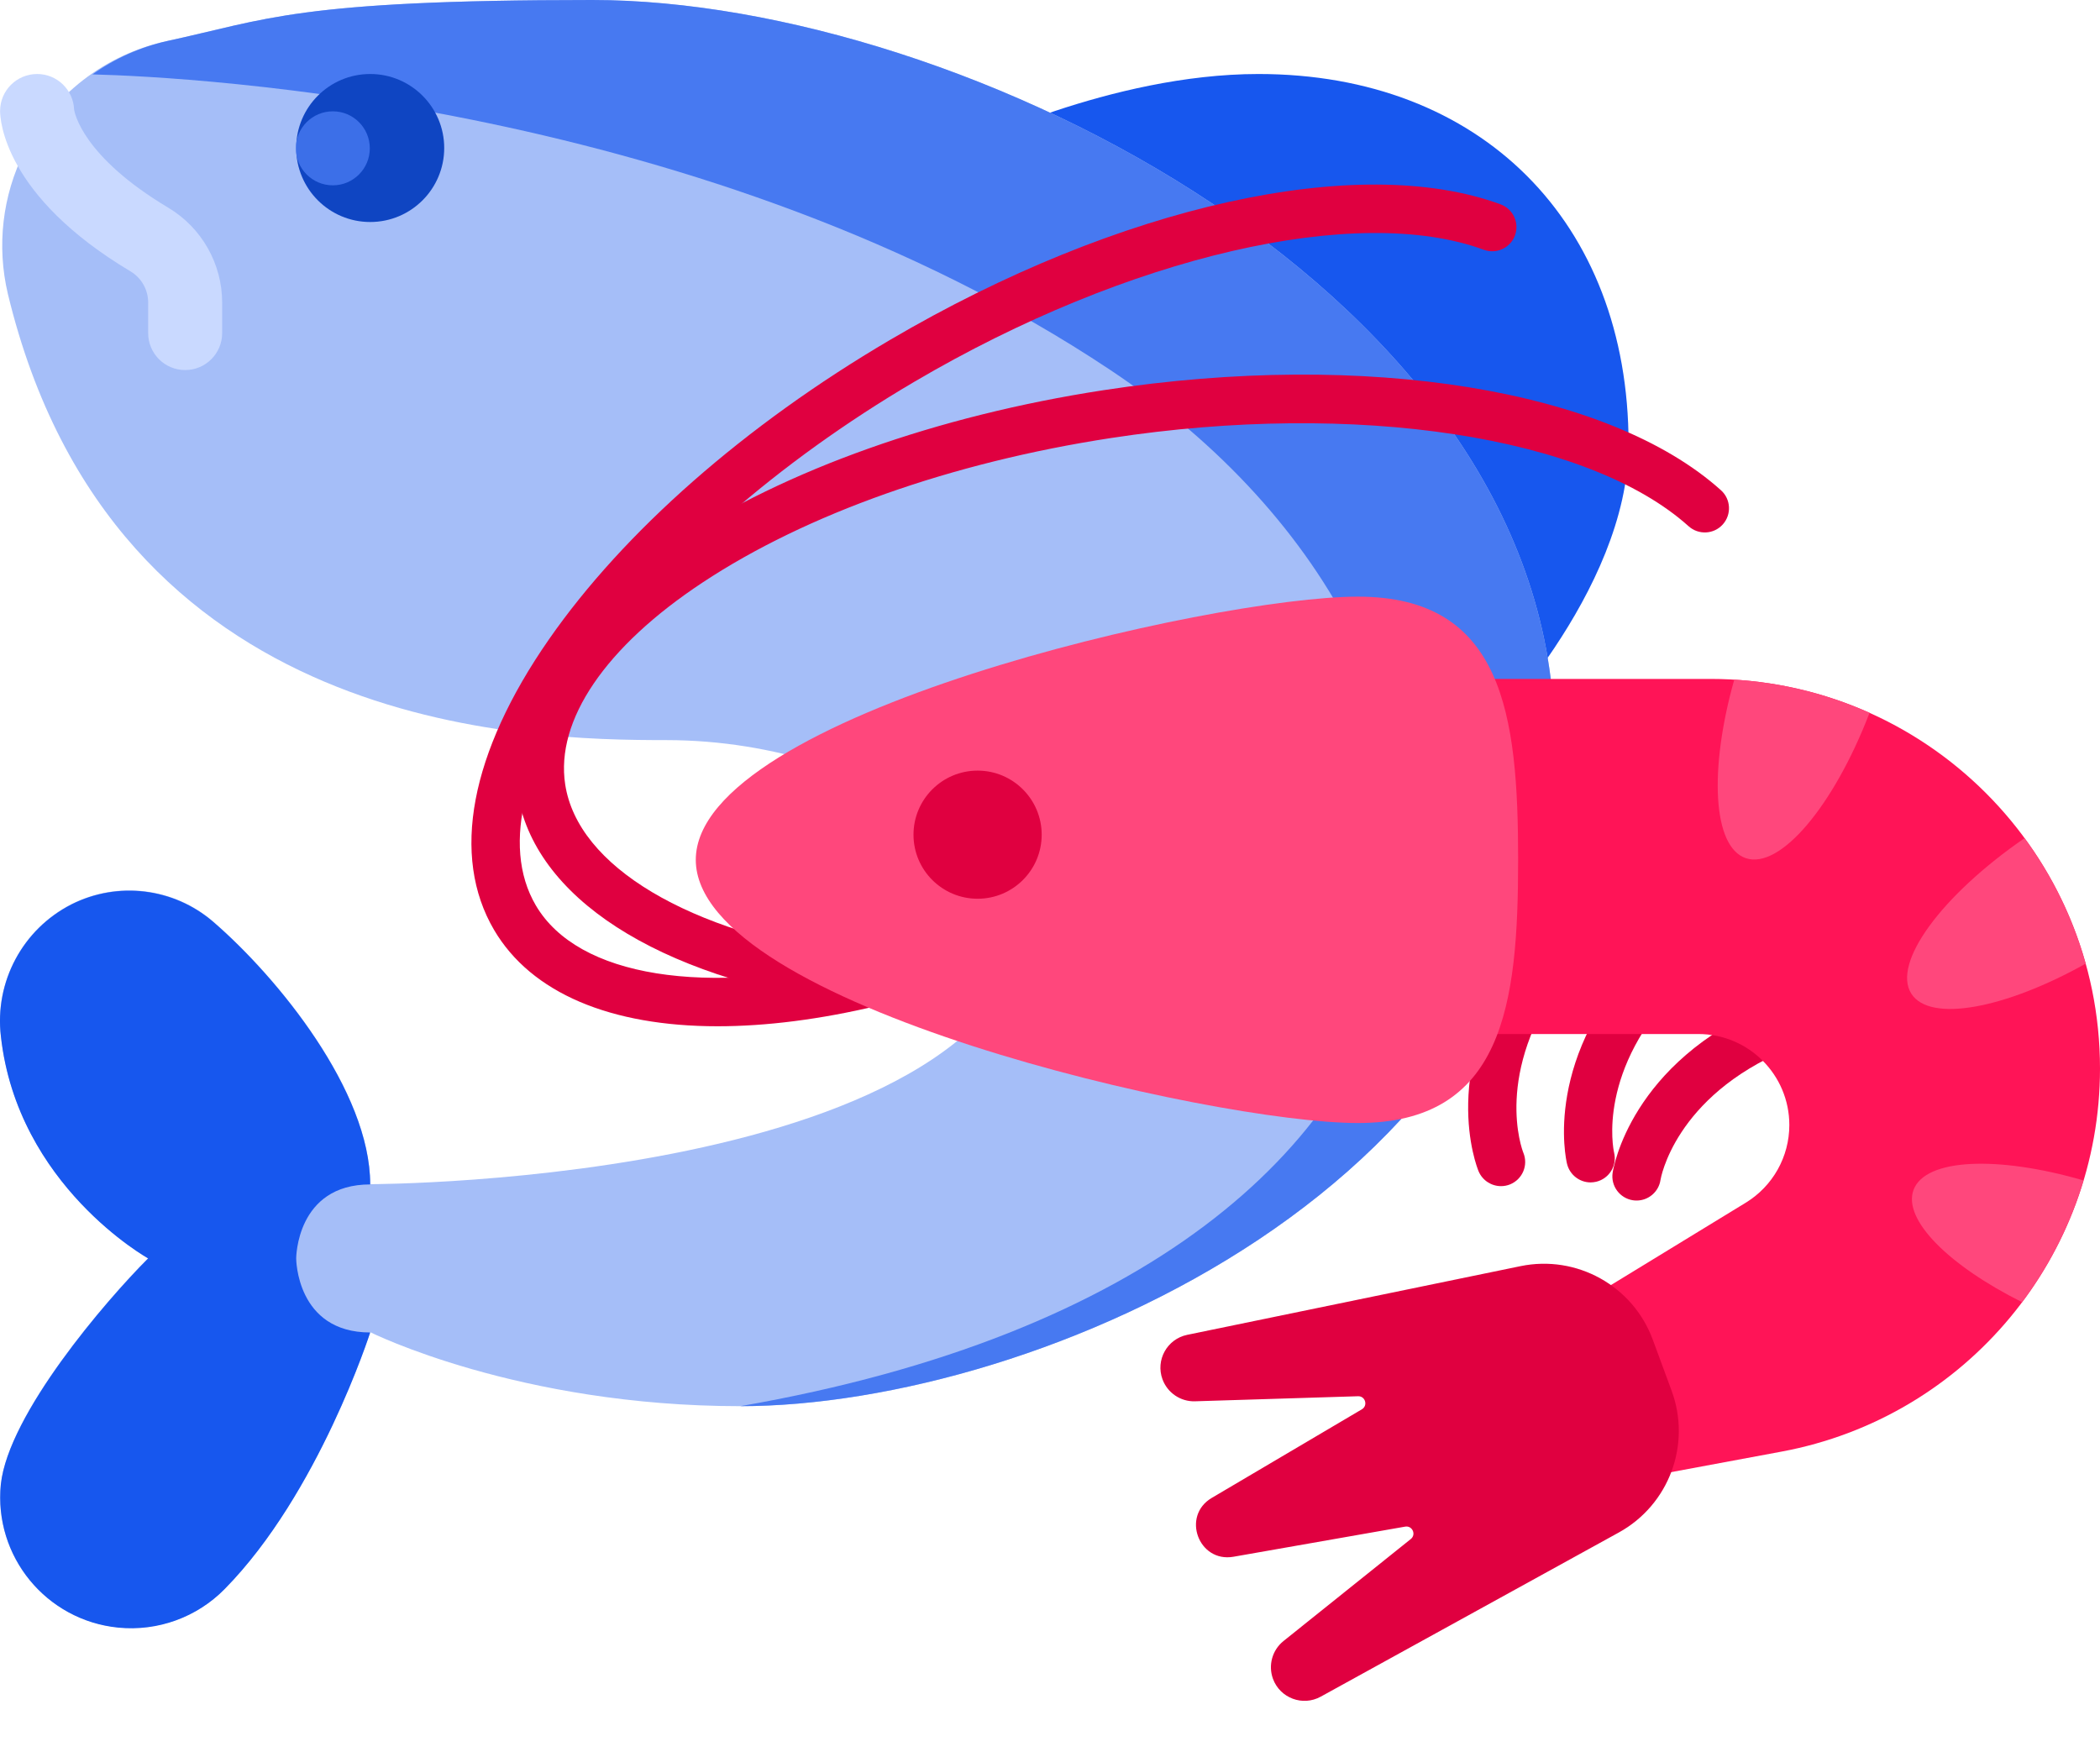 <svg width="49" height="41" viewBox="0 0 49 41" fill="none" xmlns="http://www.w3.org/2000/svg">
<g clip-path="url(#clip0)">
<path d="M22.456 3.454C22.456 3.454 25.91 1.727 29.364 1.727C34.546 1.727 38 5.181 38 10.363C38 13.824 34.546 17.272 34.546 17.272L22.456 3.454Z" fill="#1757EE"/>
<path d="M0.57 3.538C1.229 2.217 2.453 1.268 3.897 0.958C6.213 0.46 6.911 0 13.819 0C22.456 0 36.273 6.909 36.273 17.272C36.273 27.635 24.183 32.816 17.274 32.816C12.092 32.816 8.638 31.089 8.638 31.089C8.638 31.089 7.434 34.852 5.245 37.075C4.314 38.022 2.88 38.261 1.692 37.669C0.554 37.105 -0.112 35.894 0.02 34.632C0.199 32.995 2.461 30.357 3.457 29.362C3.457 29.362 0.408 27.664 0.021 24.18C-0.13 22.911 0.527 21.681 1.666 21.101C2.747 20.555 4.05 20.714 4.969 21.502C6.49 22.815 8.638 25.461 8.638 27.635C8.638 27.635 24.183 27.635 24.183 20.726C24.183 20.726 20.728 17.272 15.547 17.272C12.278 17.272 2.655 17.102 0.184 6.86C-0.081 5.742 0.055 4.566 0.57 3.538Z" fill="#A5BEF8"/>
<path d="M36.273 17.272C36.273 6.909 22.456 0 13.82 0C6.911 0 6.213 0.46 3.897 0.958C3.271 1.1 2.68 1.364 2.157 1.736C4.479 1.797 16.578 2.414 25.91 8.636C36.273 15.544 36.273 29.509 17.274 32.816C24.183 32.816 36.273 27.635 36.273 17.272Z" fill="#4779F1"/>
<path d="M10.365 3.454C10.365 4.408 9.592 5.181 8.638 5.181C7.684 5.181 6.911 4.408 6.911 3.454C6.911 2.501 7.684 1.727 8.638 1.727C9.592 1.727 10.365 2.501 10.365 3.454Z" fill="#0F45C2"/>
<path opacity="0.8" d="M8.629 3.461C8.629 3.938 8.243 4.325 7.766 4.325C7.289 4.325 6.902 3.938 6.902 3.461C6.902 2.984 7.289 2.598 7.766 2.598C8.243 2.598 8.629 2.984 8.629 3.461Z" fill="#4779F1"/>
<path d="M4.32 8.636C3.844 8.636 3.457 8.25 3.457 7.773C3.457 7.773 3.457 7.773 3.457 7.772V7.064C3.459 6.767 3.305 6.492 3.052 6.337C0.088 4.571 0.002 2.788 0.002 2.591C0.002 2.113 0.389 1.727 0.867 1.727C1.33 1.727 1.71 2.093 1.729 2.555C1.74 2.63 1.925 3.655 3.936 4.853C4.71 5.32 5.184 6.159 5.184 7.064V7.772C5.184 8.249 4.798 8.636 4.321 8.636C4.321 8.636 4.321 8.636 4.32 8.636Z" fill="#C9D9FF"/>
<path d="M8.638 27.641C8.638 25.467 6.49 22.821 4.969 21.508C4.05 20.72 2.747 20.562 1.666 21.107C0.527 21.688 -0.129 22.917 0.021 24.187C0.408 27.67 3.457 29.368 3.457 29.368C2.462 30.363 0.199 33.001 0.02 34.638C-0.148 36.318 1.077 37.816 2.757 37.984C3.68 38.076 4.596 37.744 5.245 37.081C7.434 34.858 8.638 31.096 8.638 31.096C6.911 31.096 6.911 29.368 6.911 29.368C6.911 29.368 6.911 27.641 8.638 27.641Z" fill="#1757EE"/>
</g>
<g clip-path="url(#clip1)">
<path d="M37.114 27.594C36.859 27.594 36.627 27.419 36.564 27.16C36.539 27.058 35.98 24.621 38.442 22.159C38.662 21.938 39.02 21.938 39.24 22.159C39.461 22.379 39.461 22.737 39.24 22.958C37.248 24.95 37.644 26.819 37.662 26.897C37.736 27.2 37.55 27.504 37.247 27.578C37.202 27.588 37.158 27.594 37.114 27.594Z" fill="#E00040"/>
<path d="M38.188 28.017C38.16 28.017 38.131 28.015 38.103 28.011C37.794 27.964 37.582 27.677 37.628 27.368C37.644 27.264 38.05 24.797 41.261 23.451C41.548 23.33 41.88 23.465 42 23.753C42.121 24.041 41.985 24.372 41.697 24.492C39.066 25.596 38.748 27.517 38.745 27.536C38.703 27.816 38.462 28.017 38.188 28.017Z" fill="#E00040"/>
<path d="M35.023 27.681C34.801 27.681 34.59 27.549 34.499 27.331C34.459 27.233 33.533 24.911 35.589 22.101C35.773 21.849 36.126 21.794 36.378 21.978C36.63 22.162 36.685 22.516 36.5 22.768C34.837 25.041 35.515 26.828 35.545 26.902C35.664 27.191 35.526 27.519 35.238 27.639C35.168 27.668 35.095 27.681 35.023 27.681Z" fill="#E00040"/>
<path d="M32.942 15.844H39.907C44.929 15.844 49 19.915 49 24.936C49 29.317 45.877 33.074 41.571 33.876L38.028 34.535L36.527 30.638L40.735 28.067C41.366 27.681 41.751 26.995 41.751 26.255C41.751 25.082 40.8 24.131 39.627 24.131H32.856L32.942 15.844Z" fill="#FF1457"/>
<path d="M16.745 23.95C14.253 23.95 12.397 23.178 11.529 21.703C10.514 19.976 10.969 17.568 12.808 14.922C14.56 12.402 17.386 9.92 20.765 7.934C26.111 4.792 31.704 3.55 35.014 4.769C35.307 4.877 35.457 5.202 35.349 5.495C35.241 5.787 34.916 5.937 34.623 5.829C31.665 4.739 26.325 5.976 21.337 8.908C14.884 12.701 10.839 18.298 12.503 21.13C13.483 22.798 16.444 23.273 20.229 22.369C20.532 22.296 20.837 22.483 20.91 22.787C20.982 23.09 20.795 23.395 20.492 23.468C19.134 23.792 17.874 23.95 16.745 23.95Z" fill="#E00040"/>
<path d="M19.826 23.441C19.799 23.441 19.771 23.439 19.744 23.435C15.316 22.789 12.448 20.936 12.071 18.478C11.768 16.498 13.081 14.429 15.769 12.652C18.33 10.96 21.873 9.701 25.747 9.106C31.877 8.166 37.533 9.083 40.156 11.441C40.388 11.649 40.407 12.007 40.198 12.239C39.99 12.471 39.633 12.489 39.401 12.281C37.056 10.173 31.638 9.346 25.918 10.223C22.202 10.793 18.819 11.99 16.392 13.595C14.126 15.092 12.958 16.81 13.188 18.307C13.481 20.219 16.056 21.756 19.907 22.317C20.215 22.362 20.429 22.649 20.384 22.958C20.343 23.239 20.102 23.441 19.826 23.441Z" fill="#E00040"/>
<path d="M40.732 20.026C41.533 20.302 42.787 18.81 43.623 16.635C42.649 16.199 41.585 15.929 40.466 15.861C39.873 17.966 39.965 19.761 40.732 20.026Z" fill="#FF477C"/>
<path d="M47.24 19.56C45.307 20.891 44.138 22.475 44.599 23.192C45.035 23.869 46.778 23.544 48.666 22.489C48.368 21.42 47.88 20.431 47.24 19.56Z" fill="#FF477C"/>
<path d="M48.616 27.548C46.615 26.966 44.926 27.032 44.65 27.767C44.39 28.461 45.471 29.534 47.182 30.389C47.818 29.541 48.306 28.581 48.616 27.548Z" fill="#FF477C"/>
<path d="M35.479 29.548L27.702 31.151C27.232 31.248 26.959 31.74 27.125 32.19C27.242 32.506 27.548 32.713 27.885 32.702L31.688 32.584C31.858 32.578 31.923 32.803 31.777 32.889L28.274 34.957C27.562 35.377 27.966 36.472 28.781 36.33L32.787 35.627C32.954 35.598 33.051 35.811 32.918 35.917L29.948 38.297C29.685 38.508 29.587 38.863 29.703 39.18C29.869 39.63 30.397 39.827 30.817 39.595L37.772 35.764C38.944 35.118 39.468 33.712 39.005 32.457L38.564 31.262C38.101 30.007 36.79 29.278 35.479 29.548Z" fill="#E00040"/>
<path d="M35.423 20.066C35.423 23.458 35.075 26.208 31.683 26.208C28.291 26.208 16.235 23.458 16.235 20.066C16.235 16.674 28.291 13.924 31.683 13.924C35.075 13.924 35.423 16.674 35.423 20.066Z" fill="#FF477C"/>
<path d="M22.811 20.974C23.636 20.974 24.306 20.305 24.306 19.479C24.306 18.654 23.636 17.984 22.811 17.984C21.985 17.984 21.315 18.654 21.315 19.479C21.315 20.305 21.985 20.974 22.811 20.974Z" fill="#E00040"/>
</g>
<defs>
<clipPath id="clip0">
<rect width="38" height="38" fill="white"/>
</clipPath>
<clipPath id="clip1">
<rect width="38" height="38" fill="white" transform="translate(11 3)"/>
</clipPath>
</defs>
</svg>
